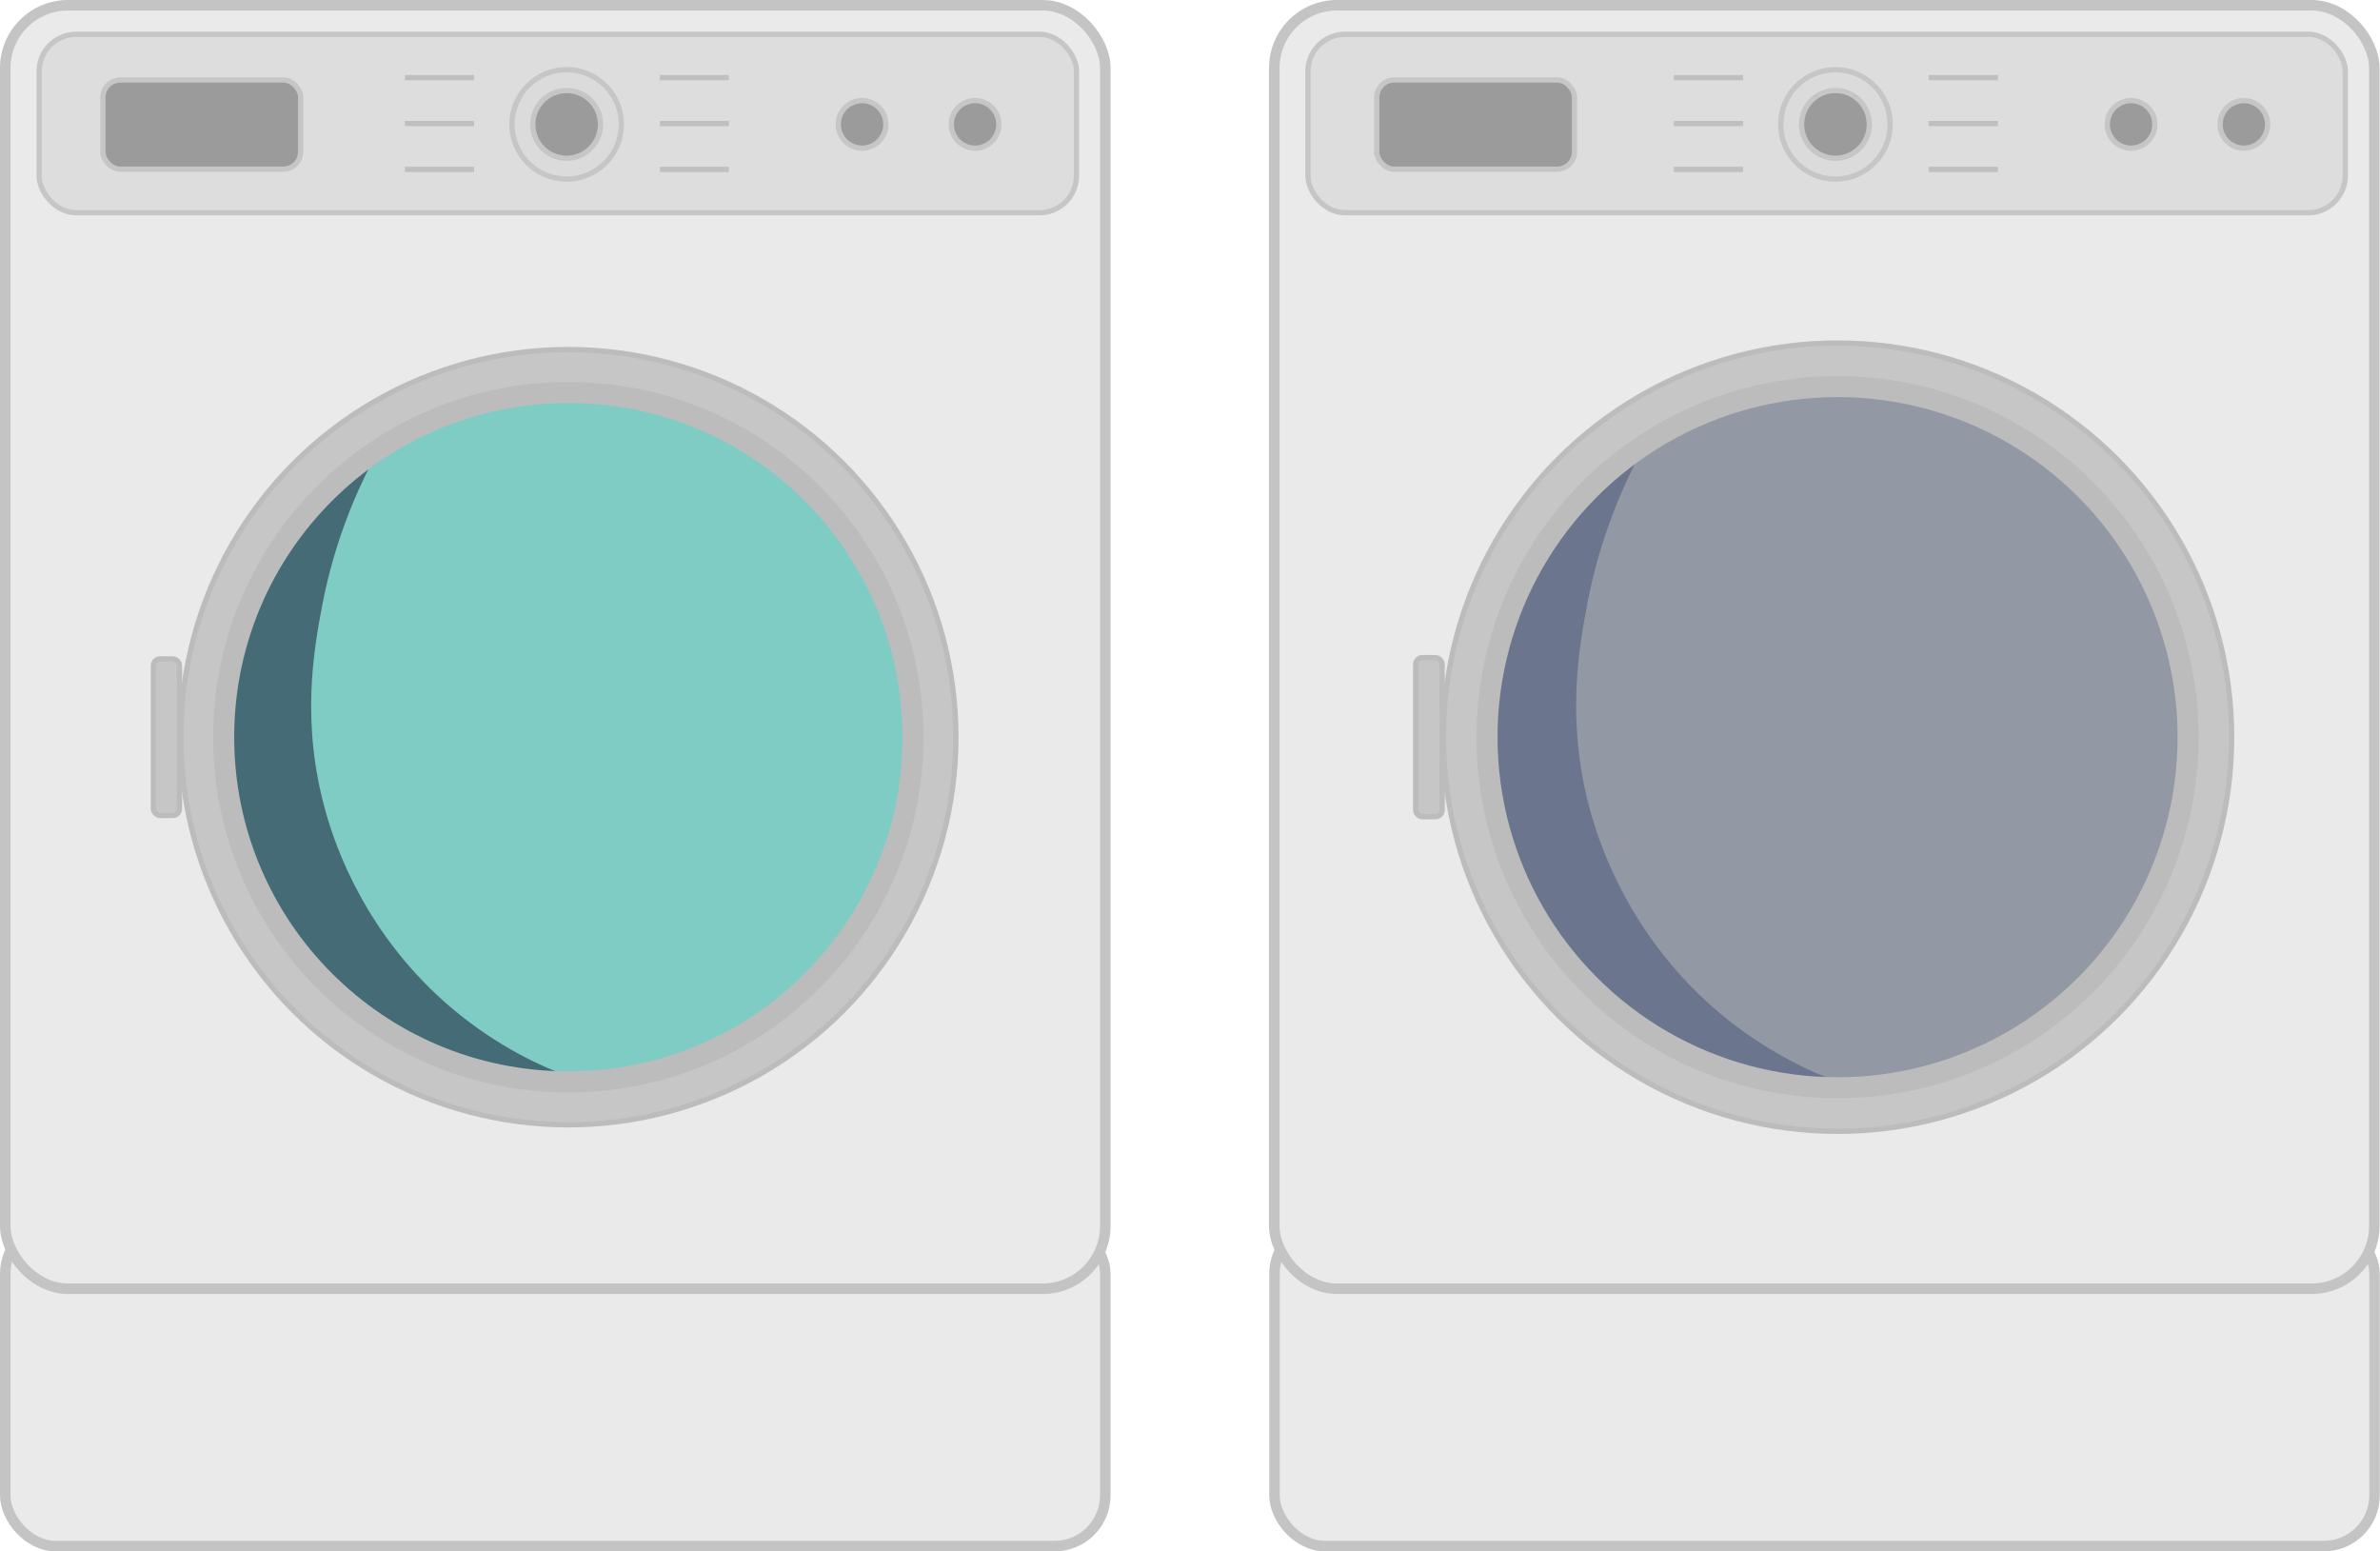 <?xml version="1.0" encoding="UTF-8"?>
<svg id="washer_dryer" xmlns="http://www.w3.org/2000/svg" viewBox="0 0 113.11 73.72">
  <rect x=".25" y="58.11" width="52.28" height="15.36" rx="2.41" ry="2.41" fill="#eaeaea" stroke="#c4c4c4" stroke-miterlimit="10" stroke-width=".5"/>
  <rect x="60.57" y="58.11" width="52.28" height="15.36" rx="2.41" ry="2.41" fill="#eaeaea" stroke="#c4c4c4" stroke-miterlimit="10" stroke-width=".5"/>
  <rect x=".25" y=".25" width="52.28" height="60.99" rx="2.98" ry="2.98" fill="#eaeaea" stroke="#c4c4c4" stroke-miterlimit="10" stroke-width=".5"/>
  <circle cx="27.01" cy="35.03" r="18.42" fill="#c6c6c6" stroke="#bcbcbc" stroke-miterlimit="10" stroke-width=".25"/>
  <rect x="1.86" y="1.63" width="49.3" height="8.48" rx="1.76" ry="1.76" fill="#ddd" stroke="#c6c6c6" stroke-miterlimit="10" stroke-width=".25"/>
  <circle cx="26.93" cy="5.91" r="2.6" fill="#dbdbdb" stroke="#c6c6c6" stroke-miterlimit="10" stroke-width=".25"/>
  <circle cx="26.93" cy="5.91" r="1.61" fill="#9b9b9b" stroke="#c6c6c6" stroke-miterlimit="10" stroke-width=".25"/>
  <circle cx="40.97" cy="5.91" r="1.13" fill="#9b9b9b" stroke="#c6c6c6" stroke-miterlimit="10" stroke-width=".25"/>
  <circle cx="46.34" cy="5.91" r="1.13" fill="#9b9b9b" stroke="#c6c6c6" stroke-miterlimit="10" stroke-width=".25"/>
  <line x1="31.36" y1="3.69" x2="34.64" y2="3.69" fill="none" stroke="#bfbfbf" stroke-miterlimit="10" stroke-width=".25"/>
  <line x1="31.36" y1="5.87" x2="34.64" y2="5.87" fill="none" stroke="#bfbfbf" stroke-miterlimit="10" stroke-width=".25"/>
  <line x1="31.36" y1="8.05" x2="34.64" y2="8.05" fill="none" stroke="#bfbfbf" stroke-miterlimit="10" stroke-width=".25"/>
  <line x1="19.24" y1="3.69" x2="22.53" y2="3.69" fill="none" stroke="#bfbfbf" stroke-miterlimit="10" stroke-width=".25"/>
  <line x1="19.24" y1="5.87" x2="22.53" y2="5.87" fill="none" stroke="#bfbfbf" stroke-miterlimit="10" stroke-width=".25"/>
  <line x1="19.24" y1="8.05" x2="22.53" y2="8.05" fill="none" stroke="#bfbfbf" stroke-miterlimit="10" stroke-width=".25"/>
  <path d="M43.4,35.03c0,9.05-7.34,16.38-16.38,16.38s-16.38-7.34-16.38-16.38c0-5.93,3.44-11.43,8.27-14.24.98-.57,4.04-2.3,8.11-2.15,7.16.27,16.38,6.35,16.38,16.38Z" fill="#7fccc5"/>
  <path d="M17.8,21.74c-1.15.81-2.93,2.27-4.43,4.61-.78,1.22-2.99,5.01-2.57,10.18.37,4.62,2.61,7.67,3.1,8.32,2.21,2.91,4.89,4.21,6.11,4.78,2.6,1.23,4.84,1.46,5.31,1.51.74.07,1.37.07,1.82.06-1.4-.51-3.5-1.47-5.62-3.25-4.15-3.48-5.59-7.78-6.02-9.3-1.22-4.26-.59-7.77-.18-9.92.59-3.06,1.65-5.44,2.48-7Z" fill="#456b77"/>
  <rect x="7.29" y="31.31" width="1.24" height="7.44" rx=".32" ry=".32" fill="#c6c6c6" stroke="#bcbcbc" stroke-miterlimit="10" stroke-width=".25"/>
  <circle cx="27.01" cy="35.03" r="16.38" fill="none" stroke="#bcbcbc" stroke-miterlimit="10"/>
  <rect x="60.56" y=".25" width="52.28" height="60.99" rx="2.98" ry="2.98" fill="#eaeaea" stroke="#c4c4c4" stroke-miterlimit="10" stroke-width=".5"/>
  <circle cx="87.33" cy="35.03" r="18.73" fill="#c6c6c6" stroke="#bcbcbc" stroke-miterlimit="10" stroke-width=".25"/>
  <rect x="62.16" y="1.63" width="49.3" height="8.48" rx="1.76" ry="1.76" fill="#ddd" stroke="#c6c6c6" stroke-miterlimit="10" stroke-width=".25"/>
  <circle cx="87.23" cy="5.91" r="2.6" fill="#dbdbdb" stroke="#c6c6c6" stroke-miterlimit="10" stroke-width=".25"/>
  <circle cx="87.23" cy="5.91" r="1.61" fill="#9b9b9b" stroke="#c6c6c6" stroke-miterlimit="10" stroke-width=".25"/>
  <circle cx="101.28" cy="5.91" r="1.13" fill="#9b9b9b" stroke="#c6c6c6" stroke-miterlimit="10" stroke-width=".25"/>
  <circle cx="106.64" cy="5.91" r="1.13" fill="#9b9b9b" stroke="#c6c6c6" stroke-miterlimit="10" stroke-width=".25"/>
  <line x1="91.66" y1="3.69" x2="94.95" y2="3.69" fill="none" stroke="#bfbfbf" stroke-miterlimit="10" stroke-width=".25"/>
  <line x1="91.66" y1="5.87" x2="94.95" y2="5.87" fill="none" stroke="#bfbfbf" stroke-miterlimit="10" stroke-width=".25"/>
  <line x1="91.66" y1="8.05" x2="94.95" y2="8.05" fill="none" stroke="#bfbfbf" stroke-miterlimit="10" stroke-width=".25"/>
  <line x1="79.55" y1="3.69" x2="82.84" y2="3.69" fill="none" stroke="#bfbfbf" stroke-miterlimit="10" stroke-width=".25"/>
  <line x1="79.55" y1="5.87" x2="82.84" y2="5.87" fill="none" stroke="#bfbfbf" stroke-miterlimit="10" stroke-width=".25"/>
  <line x1="79.55" y1="8.05" x2="82.84" y2="8.05" fill="none" stroke="#bfbfbf" stroke-miterlimit="10" stroke-width=".25"/>
  <path d="M103.99,35.03c0,9.2-7.46,16.66-16.66,16.66s-16.66-7.46-16.66-16.66c0-6.02,3.49-11.61,8.41-14.47.99-.58,4.11-2.34,8.25-2.18,7.28.28,16.66,6.45,16.66,16.66Z" fill="#9398a5"/>
  <path d="M77.97,21.52c-1.17.82-2.98,2.31-4.5,4.68-.8,1.24-3.04,5.09-2.61,10.35.38,4.69,2.65,7.8,3.15,8.46,2.24,2.96,4.97,4.28,6.21,4.86,2.64,1.25,4.93,1.49,5.4,1.53.75.07,1.39.07,1.85.06-1.42-.52-3.56-1.5-5.72-3.3-4.22-3.54-5.68-7.91-6.12-9.45-1.24-4.33-.6-7.9-.18-10.08.6-3.11,1.68-5.53,2.52-7.11Z" fill="#6b768e"/>
  <rect x="67.28" y="31.25" width="1.26" height="7.56" rx=".32" ry=".32" fill="#c6c6c6" stroke="#bcbcbc" stroke-miterlimit="10" stroke-width=".25"/>
  <circle cx="87.33" cy="35.03" r="16.66" fill="none" stroke="#bcbcbc" stroke-miterlimit="10"/>
  <rect x="65.43" y="3.8" width="9.4" height="4.24" rx=".83" ry=".83" fill="#9b9b9b" stroke="#c6c6c6" stroke-miterlimit="10" stroke-width=".25"/>
  <rect x="4.89" y="3.8" width="9.4" height="4.24" rx=".83" ry=".83" fill="#9b9b9b" stroke="#c6c6c6" stroke-miterlimit="10" stroke-width=".25"/>
</svg>